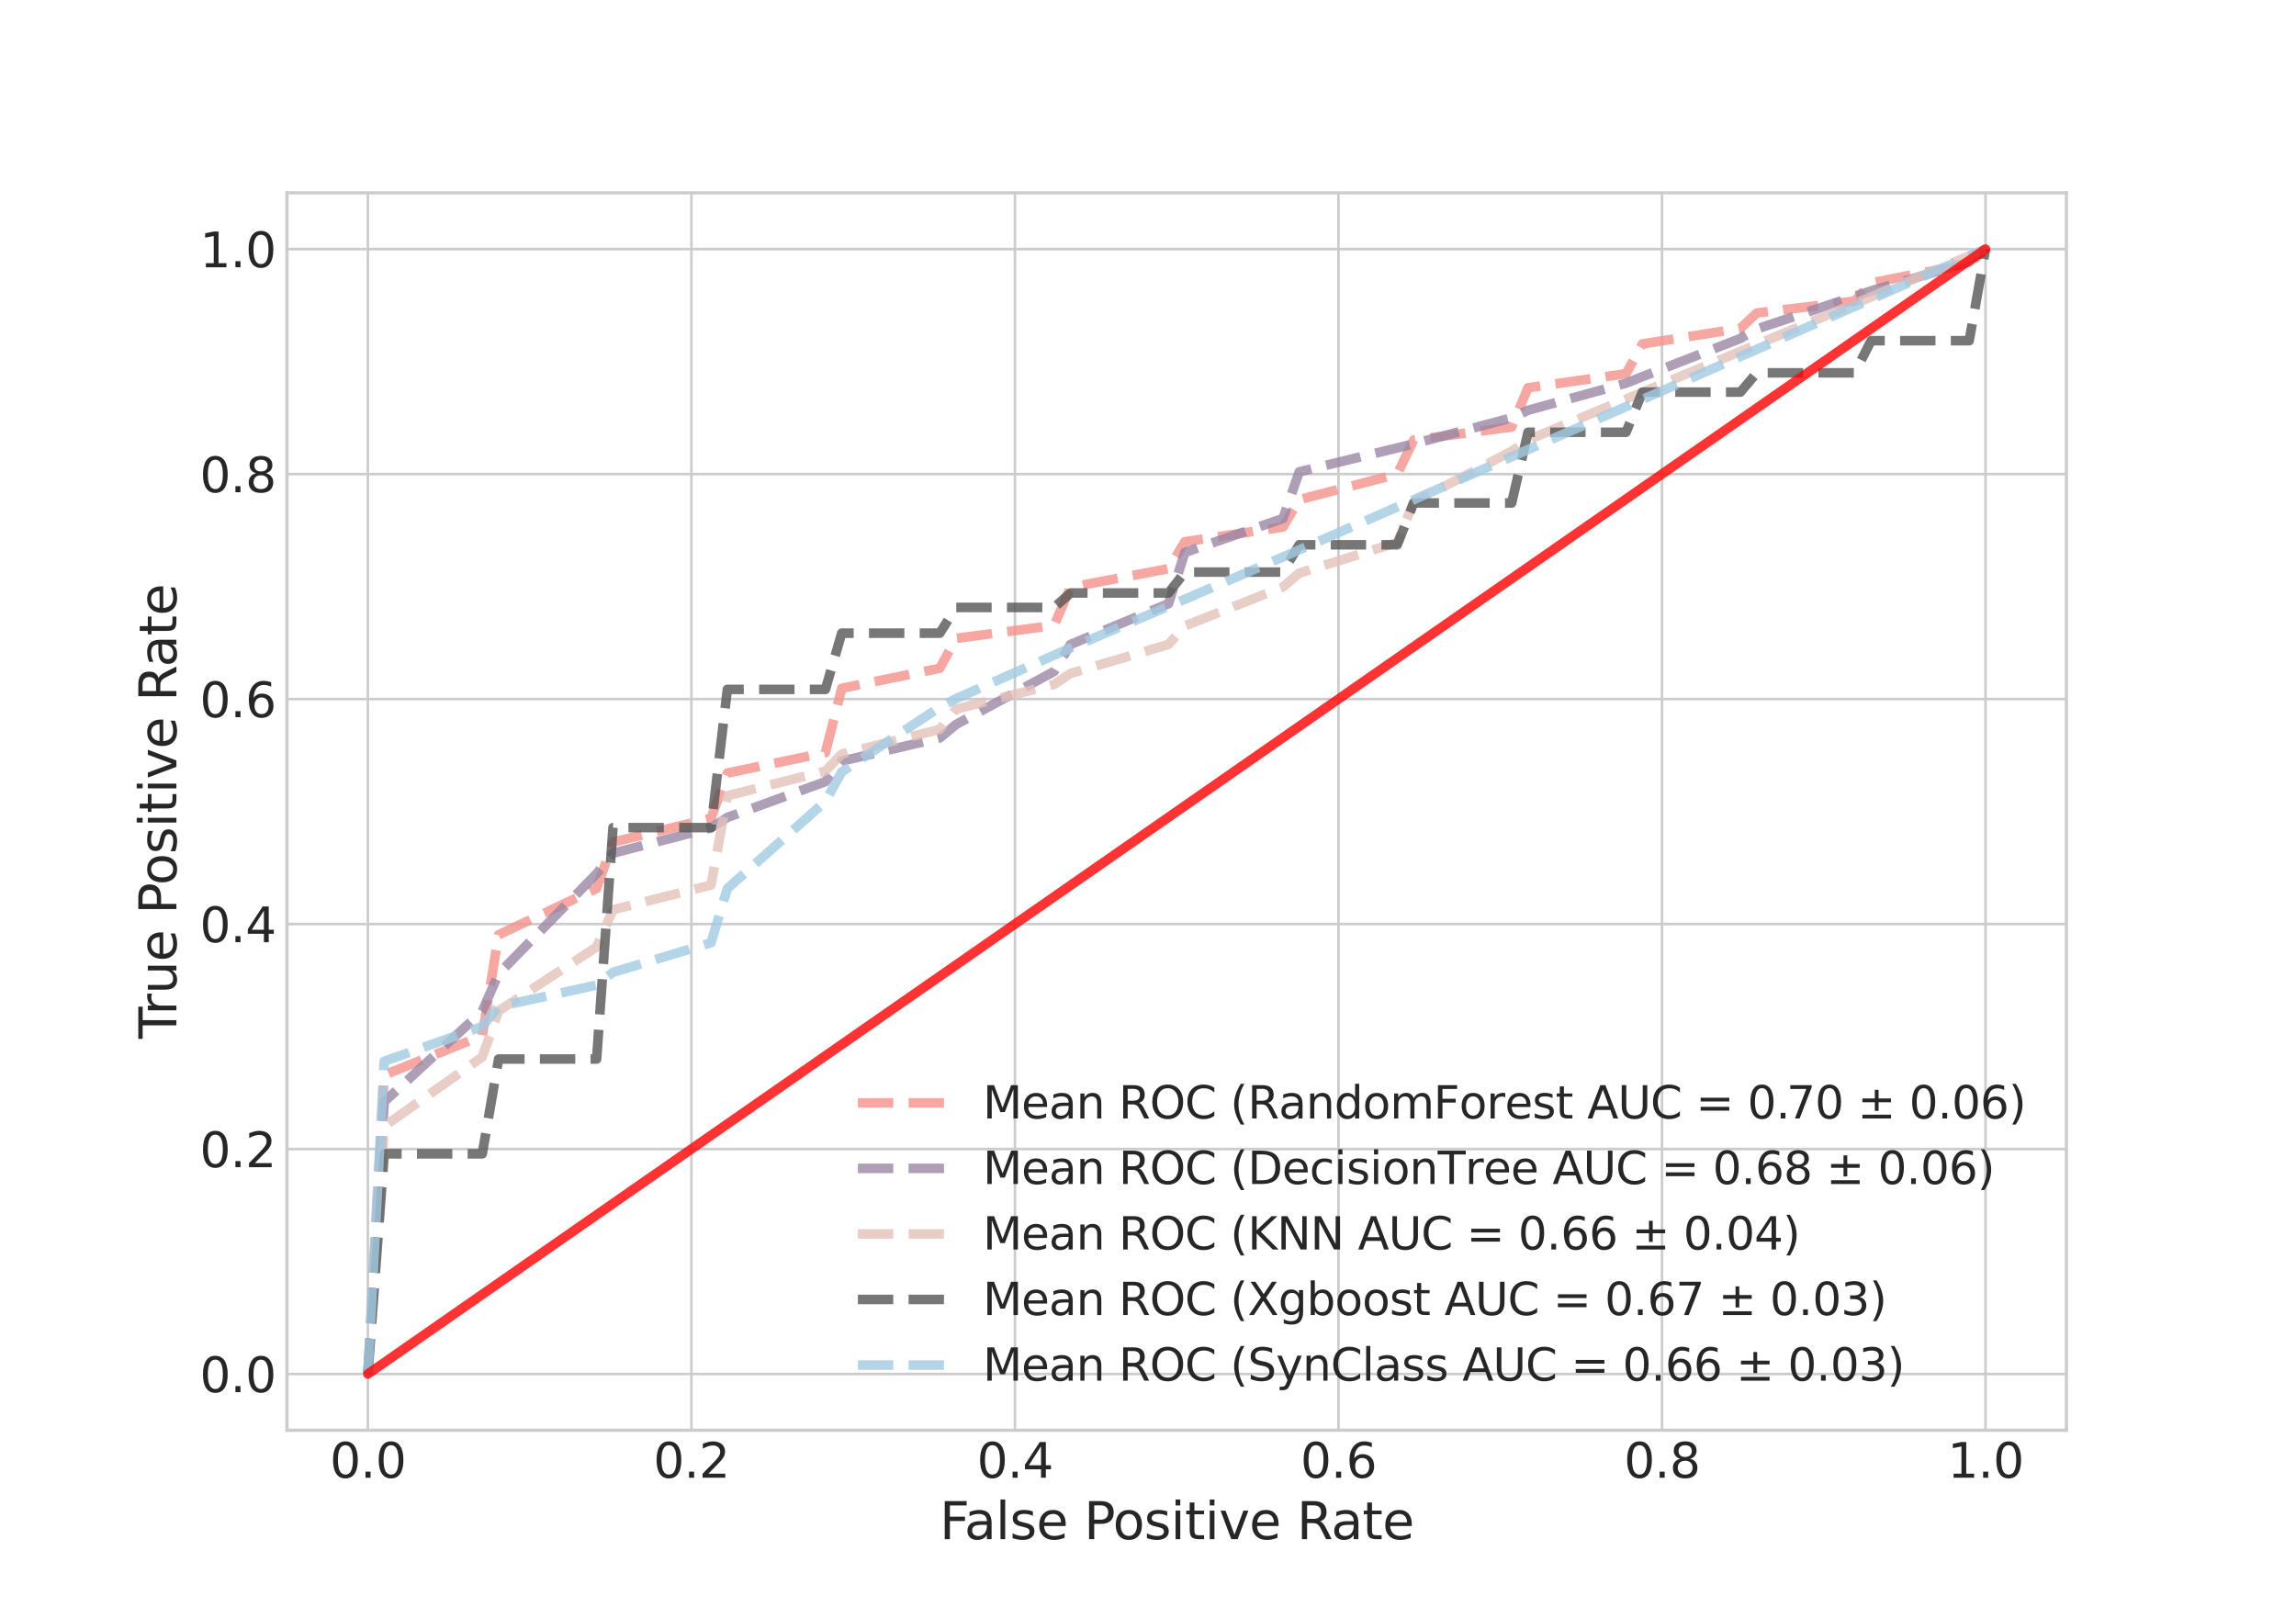 <?xml version="1.0" encoding="utf-8" standalone="no"?>
<!DOCTYPE svg PUBLIC "-//W3C//DTD SVG 1.1//EN"
  "http://www.w3.org/Graphics/SVG/1.1/DTD/svg11.dtd">
<svg height="504pt" version="1.1" viewBox="0 0 720 504" width="720pt" xmlns="http://www.w3.org/2000/svg" xmlns:xlink="http://www.w3.org/1999/xlink">
 <defs>
  <style type="text/css">*{stroke-linecap:butt;stroke-linejoin:round;}</style>
 </defs>
 <g id="figure_1">
  <g id="patch_1">
   <path d="M 0 504 
L 720 504 
L 720 0 
L 0 0 
z
" style="fill:#ffffff;"/>
  </g>
  <g id="axes_1">
   <g id="patch_2">
    <path d="M 90 448.56 
L 648 448.56 
L 648 60.48 
L 90 60.48 
z
" style="fill:#ffffff;"/>
   </g>
   <g id="matplotlib.axis_1">
    <g id="xtick_1">
     <g id="line2d_1">
      <path clip-path="url(#p6198496242)" d="M 115.364 448.56 
L 115.364 60.48 
" style="fill:none;stroke:#cccccc;stroke-linecap:round;stroke-width:0.8;"/>
     </g>
     <g id="line2d_2"/>
     <g id="text_1">
      <!-- 0.0 -->
      <g style="fill:#262626;" transform="translate(103.436 463.458)scale(0.15 -0.15)">
       <defs>
        <path d="M 2034 4250 
Q 1547 4250 1301 3770 
Q 1056 3291 1056 2328 
Q 1056 1369 1301 889 
Q 1547 409 2034 409 
Q 2525 409 2770 889 
Q 3016 1369 3016 2328 
Q 3016 3291 2770 3770 
Q 2525 4250 2034 4250 
z
M 2034 4750 
Q 2819 4750 3233 4129 
Q 3647 3509 3647 2328 
Q 3647 1150 3233 529 
Q 2819 -91 2034 -91 
Q 1250 -91 836 529 
Q 422 1150 422 2328 
Q 422 3509 836 4129 
Q 1250 4750 2034 4750 
z
" id="DejaVuSans-30" transform="scale(0.016)"/>
        <path d="M 684 794 
L 1344 794 
L 1344 0 
L 684 0 
L 684 794 
z
" id="DejaVuSans-2e" transform="scale(0.016)"/>
       </defs>
       <use xlink:href="#DejaVuSans-30"/>
       <use x="63.623" xlink:href="#DejaVuSans-2e"/>
       <use x="95.41" xlink:href="#DejaVuSans-30"/>
      </g>
     </g>
    </g>
    <g id="xtick_2">
     <g id="line2d_3">
      <path clip-path="url(#p6198496242)" d="M 216.818 448.56 
L 216.818 60.48 
" style="fill:none;stroke:#cccccc;stroke-linecap:round;stroke-width:0.8;"/>
     </g>
     <g id="line2d_4"/>
     <g id="text_2">
      <!-- 0.2 -->
      <g style="fill:#262626;" transform="translate(204.891 463.458)scale(0.15 -0.15)">
       <defs>
        <path d="M 1228 531 
L 3431 531 
L 3431 0 
L 469 0 
L 469 531 
Q 828 903 1448 1529 
Q 2069 2156 2228 2338 
Q 2531 2678 2651 2914 
Q 2772 3150 2772 3378 
Q 2772 3750 2511 3984 
Q 2250 4219 1831 4219 
Q 1534 4219 1204 4116 
Q 875 4013 500 3803 
L 500 4441 
Q 881 4594 1212 4672 
Q 1544 4750 1819 4750 
Q 2544 4750 2975 4387 
Q 3406 4025 3406 3419 
Q 3406 3131 3298 2873 
Q 3191 2616 2906 2266 
Q 2828 2175 2409 1742 
Q 1991 1309 1228 531 
z
" id="DejaVuSans-32" transform="scale(0.016)"/>
       </defs>
       <use xlink:href="#DejaVuSans-30"/>
       <use x="63.623" xlink:href="#DejaVuSans-2e"/>
       <use x="95.41" xlink:href="#DejaVuSans-32"/>
      </g>
     </g>
    </g>
    <g id="xtick_3">
     <g id="line2d_5">
      <path clip-path="url(#p6198496242)" d="M 318.273 448.56 
L 318.273 60.48 
" style="fill:none;stroke:#cccccc;stroke-linecap:round;stroke-width:0.8;"/>
     </g>
     <g id="line2d_6"/>
     <g id="text_3">
      <!-- 0.4 -->
      <g style="fill:#262626;" transform="translate(306.345 463.458)scale(0.15 -0.15)">
       <defs>
        <path d="M 2419 4116 
L 825 1625 
L 2419 1625 
L 2419 4116 
z
M 2253 4666 
L 3047 4666 
L 3047 1625 
L 3713 1625 
L 3713 1100 
L 3047 1100 
L 3047 0 
L 2419 0 
L 2419 1100 
L 313 1100 
L 313 1709 
L 2253 4666 
z
" id="DejaVuSans-34" transform="scale(0.016)"/>
       </defs>
       <use xlink:href="#DejaVuSans-30"/>
       <use x="63.623" xlink:href="#DejaVuSans-2e"/>
       <use x="95.41" xlink:href="#DejaVuSans-34"/>
      </g>
     </g>
    </g>
    <g id="xtick_4">
     <g id="line2d_7">
      <path clip-path="url(#p6198496242)" d="M 419.727 448.56 
L 419.727 60.48 
" style="fill:none;stroke:#cccccc;stroke-linecap:round;stroke-width:0.8;"/>
     </g>
     <g id="line2d_8"/>
     <g id="text_4">
      <!-- 0.6 -->
      <g style="fill:#262626;" transform="translate(407.8 463.458)scale(0.15 -0.15)">
       <defs>
        <path d="M 2113 2584 
Q 1688 2584 1439 2293 
Q 1191 2003 1191 1497 
Q 1191 994 1439 701 
Q 1688 409 2113 409 
Q 2538 409 2786 701 
Q 3034 994 3034 1497 
Q 3034 2003 2786 2293 
Q 2538 2584 2113 2584 
z
M 3366 4563 
L 3366 3988 
Q 3128 4100 2886 4159 
Q 2644 4219 2406 4219 
Q 1781 4219 1451 3797 
Q 1122 3375 1075 2522 
Q 1259 2794 1537 2939 
Q 1816 3084 2150 3084 
Q 2853 3084 3261 2657 
Q 3669 2231 3669 1497 
Q 3669 778 3244 343 
Q 2819 -91 2113 -91 
Q 1303 -91 875 529 
Q 447 1150 447 2328 
Q 447 3434 972 4092 
Q 1497 4750 2381 4750 
Q 2619 4750 2861 4703 
Q 3103 4656 3366 4563 
z
" id="DejaVuSans-36" transform="scale(0.016)"/>
       </defs>
       <use xlink:href="#DejaVuSans-30"/>
       <use x="63.623" xlink:href="#DejaVuSans-2e"/>
       <use x="95.41" xlink:href="#DejaVuSans-36"/>
      </g>
     </g>
    </g>
    <g id="xtick_5">
     <g id="line2d_9">
      <path clip-path="url(#p6198496242)" d="M 521.182 448.56 
L 521.182 60.48 
" style="fill:none;stroke:#cccccc;stroke-linecap:round;stroke-width:0.8;"/>
     </g>
     <g id="line2d_10"/>
     <g id="text_5">
      <!-- 0.8 -->
      <g style="fill:#262626;" transform="translate(509.254 463.458)scale(0.15 -0.15)">
       <defs>
        <path d="M 2034 2216 
Q 1584 2216 1326 1975 
Q 1069 1734 1069 1313 
Q 1069 891 1326 650 
Q 1584 409 2034 409 
Q 2484 409 2743 651 
Q 3003 894 3003 1313 
Q 3003 1734 2745 1975 
Q 2488 2216 2034 2216 
z
M 1403 2484 
Q 997 2584 770 2862 
Q 544 3141 544 3541 
Q 544 4100 942 4425 
Q 1341 4750 2034 4750 
Q 2731 4750 3128 4425 
Q 3525 4100 3525 3541 
Q 3525 3141 3298 2862 
Q 3072 2584 2669 2484 
Q 3125 2378 3379 2068 
Q 3634 1759 3634 1313 
Q 3634 634 3220 271 
Q 2806 -91 2034 -91 
Q 1263 -91 848 271 
Q 434 634 434 1313 
Q 434 1759 690 2068 
Q 947 2378 1403 2484 
z
M 1172 3481 
Q 1172 3119 1398 2916 
Q 1625 2713 2034 2713 
Q 2441 2713 2670 2916 
Q 2900 3119 2900 3481 
Q 2900 3844 2670 4047 
Q 2441 4250 2034 4250 
Q 1625 4250 1398 4047 
Q 1172 3844 1172 3481 
z
" id="DejaVuSans-38" transform="scale(0.016)"/>
       </defs>
       <use xlink:href="#DejaVuSans-30"/>
       <use x="63.623" xlink:href="#DejaVuSans-2e"/>
       <use x="95.41" xlink:href="#DejaVuSans-38"/>
      </g>
     </g>
    </g>
    <g id="xtick_6">
     <g id="line2d_11">
      <path clip-path="url(#p6198496242)" d="M 622.636 448.56 
L 622.636 60.48 
" style="fill:none;stroke:#cccccc;stroke-linecap:round;stroke-width:0.8;"/>
     </g>
     <g id="line2d_12"/>
     <g id="text_6">
      <!-- 1.0 -->
      <g style="fill:#262626;" transform="translate(610.709 463.458)scale(0.15 -0.15)">
       <defs>
        <path d="M 794 531 
L 1825 531 
L 1825 4091 
L 703 3866 
L 703 4441 
L 1819 4666 
L 2450 4666 
L 2450 531 
L 3481 531 
L 3481 0 
L 794 0 
L 794 531 
z
" id="DejaVuSans-31" transform="scale(0.016)"/>
       </defs>
       <use xlink:href="#DejaVuSans-31"/>
       <use x="63.623" xlink:href="#DejaVuSans-2e"/>
       <use x="95.41" xlink:href="#DejaVuSans-30"/>
      </g>
     </g>
    </g>
    <g id="text_7">
     <!-- False Positive Rate -->
     <g style="fill:#262626;" transform="translate(294.654 482.735)scale(0.16 -0.16)">
      <defs>
       <path d="M 628 4666 
L 3309 4666 
L 3309 4134 
L 1259 4134 
L 1259 2759 
L 3109 2759 
L 3109 2228 
L 1259 2228 
L 1259 0 
L 628 0 
L 628 4666 
z
" id="DejaVuSans-46" transform="scale(0.016)"/>
       <path d="M 2194 1759 
Q 1497 1759 1228 1600 
Q 959 1441 959 1056 
Q 959 750 1161 570 
Q 1363 391 1709 391 
Q 2188 391 2477 730 
Q 2766 1069 2766 1631 
L 2766 1759 
L 2194 1759 
z
M 3341 1997 
L 3341 0 
L 2766 0 
L 2766 531 
Q 2569 213 2275 61 
Q 1981 -91 1556 -91 
Q 1019 -91 701 211 
Q 384 513 384 1019 
Q 384 1609 779 1909 
Q 1175 2209 1959 2209 
L 2766 2209 
L 2766 2266 
Q 2766 2663 2505 2880 
Q 2244 3097 1772 3097 
Q 1472 3097 1187 3025 
Q 903 2953 641 2809 
L 641 3341 
Q 956 3463 1253 3523 
Q 1550 3584 1831 3584 
Q 2591 3584 2966 3190 
Q 3341 2797 3341 1997 
z
" id="DejaVuSans-61" transform="scale(0.016)"/>
       <path d="M 603 4863 
L 1178 4863 
L 1178 0 
L 603 0 
L 603 4863 
z
" id="DejaVuSans-6c" transform="scale(0.016)"/>
       <path d="M 2834 3397 
L 2834 2853 
Q 2591 2978 2328 3040 
Q 2066 3103 1784 3103 
Q 1356 3103 1142 2972 
Q 928 2841 928 2578 
Q 928 2378 1081 2264 
Q 1234 2150 1697 2047 
L 1894 2003 
Q 2506 1872 2764 1633 
Q 3022 1394 3022 966 
Q 3022 478 2636 193 
Q 2250 -91 1575 -91 
Q 1294 -91 989 -36 
Q 684 19 347 128 
L 347 722 
Q 666 556 975 473 
Q 1284 391 1588 391 
Q 1994 391 2212 530 
Q 2431 669 2431 922 
Q 2431 1156 2273 1281 
Q 2116 1406 1581 1522 
L 1381 1569 
Q 847 1681 609 1914 
Q 372 2147 372 2553 
Q 372 3047 722 3315 
Q 1072 3584 1716 3584 
Q 2034 3584 2315 3537 
Q 2597 3491 2834 3397 
z
" id="DejaVuSans-73" transform="scale(0.016)"/>
       <path d="M 3597 1894 
L 3597 1613 
L 953 1613 
Q 991 1019 1311 708 
Q 1631 397 2203 397 
Q 2534 397 2845 478 
Q 3156 559 3463 722 
L 3463 178 
Q 3153 47 2828 -22 
Q 2503 -91 2169 -91 
Q 1331 -91 842 396 
Q 353 884 353 1716 
Q 353 2575 817 3079 
Q 1281 3584 2069 3584 
Q 2775 3584 3186 3129 
Q 3597 2675 3597 1894 
z
M 3022 2063 
Q 3016 2534 2758 2815 
Q 2500 3097 2075 3097 
Q 1594 3097 1305 2825 
Q 1016 2553 972 2059 
L 3022 2063 
z
" id="DejaVuSans-65" transform="scale(0.016)"/>
       <path id="DejaVuSans-20" transform="scale(0.016)"/>
       <path d="M 1259 4147 
L 1259 2394 
L 2053 2394 
Q 2494 2394 2734 2622 
Q 2975 2850 2975 3272 
Q 2975 3691 2734 3919 
Q 2494 4147 2053 4147 
L 1259 4147 
z
M 628 4666 
L 2053 4666 
Q 2838 4666 3239 4311 
Q 3641 3956 3641 3272 
Q 3641 2581 3239 2228 
Q 2838 1875 2053 1875 
L 1259 1875 
L 1259 0 
L 628 0 
L 628 4666 
z
" id="DejaVuSans-50" transform="scale(0.016)"/>
       <path d="M 1959 3097 
Q 1497 3097 1228 2736 
Q 959 2375 959 1747 
Q 959 1119 1226 758 
Q 1494 397 1959 397 
Q 2419 397 2687 759 
Q 2956 1122 2956 1747 
Q 2956 2369 2687 2733 
Q 2419 3097 1959 3097 
z
M 1959 3584 
Q 2709 3584 3137 3096 
Q 3566 2609 3566 1747 
Q 3566 888 3137 398 
Q 2709 -91 1959 -91 
Q 1206 -91 779 398 
Q 353 888 353 1747 
Q 353 2609 779 3096 
Q 1206 3584 1959 3584 
z
" id="DejaVuSans-6f" transform="scale(0.016)"/>
       <path d="M 603 3500 
L 1178 3500 
L 1178 0 
L 603 0 
L 603 3500 
z
M 603 4863 
L 1178 4863 
L 1178 4134 
L 603 4134 
L 603 4863 
z
" id="DejaVuSans-69" transform="scale(0.016)"/>
       <path d="M 1172 4494 
L 1172 3500 
L 2356 3500 
L 2356 3053 
L 1172 3053 
L 1172 1153 
Q 1172 725 1289 603 
Q 1406 481 1766 481 
L 2356 481 
L 2356 0 
L 1766 0 
Q 1100 0 847 248 
Q 594 497 594 1153 
L 594 3053 
L 172 3053 
L 172 3500 
L 594 3500 
L 594 4494 
L 1172 4494 
z
" id="DejaVuSans-74" transform="scale(0.016)"/>
       <path d="M 191 3500 
L 800 3500 
L 1894 563 
L 2988 3500 
L 3597 3500 
L 2284 0 
L 1503 0 
L 191 3500 
z
" id="DejaVuSans-76" transform="scale(0.016)"/>
       <path d="M 2841 2188 
Q 3044 2119 3236 1894 
Q 3428 1669 3622 1275 
L 4263 0 
L 3584 0 
L 2988 1197 
Q 2756 1666 2539 1819 
Q 2322 1972 1947 1972 
L 1259 1972 
L 1259 0 
L 628 0 
L 628 4666 
L 2053 4666 
Q 2853 4666 3247 4331 
Q 3641 3997 3641 3322 
Q 3641 2881 3436 2590 
Q 3231 2300 2841 2188 
z
M 1259 4147 
L 1259 2491 
L 2053 2491 
Q 2509 2491 2742 2702 
Q 2975 2913 2975 3322 
Q 2975 3731 2742 3939 
Q 2509 4147 2053 4147 
L 1259 4147 
z
" id="DejaVuSans-52" transform="scale(0.016)"/>
      </defs>
      <use xlink:href="#DejaVuSans-46"/>
      <use x="48.395" xlink:href="#DejaVuSans-61"/>
      <use x="109.674" xlink:href="#DejaVuSans-6c"/>
      <use x="137.457" xlink:href="#DejaVuSans-73"/>
      <use x="189.557" xlink:href="#DejaVuSans-65"/>
      <use x="251.08" xlink:href="#DejaVuSans-20"/>
      <use x="282.867" xlink:href="#DejaVuSans-50"/>
      <use x="339.545" xlink:href="#DejaVuSans-6f"/>
      <use x="400.727" xlink:href="#DejaVuSans-73"/>
      <use x="452.826" xlink:href="#DejaVuSans-69"/>
      <use x="480.609" xlink:href="#DejaVuSans-74"/>
      <use x="519.818" xlink:href="#DejaVuSans-69"/>
      <use x="547.602" xlink:href="#DejaVuSans-76"/>
      <use x="606.781" xlink:href="#DejaVuSans-65"/>
      <use x="668.305" xlink:href="#DejaVuSans-20"/>
      <use x="700.092" xlink:href="#DejaVuSans-52"/>
      <use x="767.324" xlink:href="#DejaVuSans-61"/>
      <use x="828.604" xlink:href="#DejaVuSans-74"/>
      <use x="867.812" xlink:href="#DejaVuSans-65"/>
     </g>
    </g>
   </g>
   <g id="matplotlib.axis_2">
    <g id="ytick_1">
     <g id="line2d_13">
      <path clip-path="url(#p6198496242)" d="M 90 430.92 
L 648 430.92 
" style="fill:none;stroke:#cccccc;stroke-linecap:round;stroke-width:0.8;"/>
     </g>
     <g id="line2d_14"/>
     <g id="text_8">
      <!-- 0.0 -->
      <g style="fill:#262626;" transform="translate(62.645 436.619)scale(0.15 -0.15)">
       <use xlink:href="#DejaVuSans-30"/>
       <use x="63.623" xlink:href="#DejaVuSans-2e"/>
       <use x="95.41" xlink:href="#DejaVuSans-30"/>
      </g>
     </g>
    </g>
    <g id="ytick_2">
     <g id="line2d_15">
      <path clip-path="url(#p6198496242)" d="M 90 360.36 
L 648 360.36 
" style="fill:none;stroke:#cccccc;stroke-linecap:round;stroke-width:0.8;"/>
     </g>
     <g id="line2d_16"/>
     <g id="text_9">
      <!-- 0.2 -->
      <g style="fill:#262626;" transform="translate(62.645 366.059)scale(0.15 -0.15)">
       <use xlink:href="#DejaVuSans-30"/>
       <use x="63.623" xlink:href="#DejaVuSans-2e"/>
       <use x="95.41" xlink:href="#DejaVuSans-32"/>
      </g>
     </g>
    </g>
    <g id="ytick_3">
     <g id="line2d_17">
      <path clip-path="url(#p6198496242)" d="M 90 289.8 
L 648 289.8 
" style="fill:none;stroke:#cccccc;stroke-linecap:round;stroke-width:0.8;"/>
     </g>
     <g id="line2d_18"/>
     <g id="text_10">
      <!-- 0.4 -->
      <g style="fill:#262626;" transform="translate(62.645 295.499)scale(0.15 -0.15)">
       <use xlink:href="#DejaVuSans-30"/>
       <use x="63.623" xlink:href="#DejaVuSans-2e"/>
       <use x="95.41" xlink:href="#DejaVuSans-34"/>
      </g>
     </g>
    </g>
    <g id="ytick_4">
     <g id="line2d_19">
      <path clip-path="url(#p6198496242)" d="M 90 219.24 
L 648 219.24 
" style="fill:none;stroke:#cccccc;stroke-linecap:round;stroke-width:0.8;"/>
     </g>
     <g id="line2d_20"/>
     <g id="text_11">
      <!-- 0.6 -->
      <g style="fill:#262626;" transform="translate(62.645 224.939)scale(0.15 -0.15)">
       <use xlink:href="#DejaVuSans-30"/>
       <use x="63.623" xlink:href="#DejaVuSans-2e"/>
       <use x="95.41" xlink:href="#DejaVuSans-36"/>
      </g>
     </g>
    </g>
    <g id="ytick_5">
     <g id="line2d_21">
      <path clip-path="url(#p6198496242)" d="M 90 148.68 
L 648 148.68 
" style="fill:none;stroke:#cccccc;stroke-linecap:round;stroke-width:0.8;"/>
     </g>
     <g id="line2d_22"/>
     <g id="text_12">
      <!-- 0.8 -->
      <g style="fill:#262626;" transform="translate(62.645 154.379)scale(0.15 -0.15)">
       <use xlink:href="#DejaVuSans-30"/>
       <use x="63.623" xlink:href="#DejaVuSans-2e"/>
       <use x="95.41" xlink:href="#DejaVuSans-38"/>
      </g>
     </g>
    </g>
    <g id="ytick_6">
     <g id="line2d_23">
      <path clip-path="url(#p6198496242)" d="M 90 78.12 
L 648 78.12 
" style="fill:none;stroke:#cccccc;stroke-linecap:round;stroke-width:0.8;"/>
     </g>
     <g id="line2d_24"/>
     <g id="text_13">
      <!-- 1.0 -->
      <g style="fill:#262626;" transform="translate(62.645 83.819)scale(0.15 -0.15)">
       <use xlink:href="#DejaVuSans-31"/>
       <use x="63.623" xlink:href="#DejaVuSans-2e"/>
       <use x="95.41" xlink:href="#DejaVuSans-30"/>
      </g>
     </g>
    </g>
    <g id="text_14">
     <!-- True Positive Rate -->
     <g style="fill:#262626;" transform="translate(55.318 325.767)rotate(-90)scale(0.16 -0.16)">
      <defs>
       <path d="M -19 4666 
L 3928 4666 
L 3928 4134 
L 2272 4134 
L 2272 0 
L 1638 0 
L 1638 4134 
L -19 4134 
L -19 4666 
z
" id="DejaVuSans-54" transform="scale(0.016)"/>
       <path d="M 2631 2963 
Q 2534 3019 2420 3045 
Q 2306 3072 2169 3072 
Q 1681 3072 1420 2755 
Q 1159 2438 1159 1844 
L 1159 0 
L 581 0 
L 581 3500 
L 1159 3500 
L 1159 2956 
Q 1341 3275 1631 3429 
Q 1922 3584 2338 3584 
Q 2397 3584 2469 3576 
Q 2541 3569 2628 3553 
L 2631 2963 
z
" id="DejaVuSans-72" transform="scale(0.016)"/>
       <path d="M 544 1381 
L 544 3500 
L 1119 3500 
L 1119 1403 
Q 1119 906 1312 657 
Q 1506 409 1894 409 
Q 2359 409 2629 706 
Q 2900 1003 2900 1516 
L 2900 3500 
L 3475 3500 
L 3475 0 
L 2900 0 
L 2900 538 
Q 2691 219 2414 64 
Q 2138 -91 1772 -91 
Q 1169 -91 856 284 
Q 544 659 544 1381 
z
M 1991 3584 
L 1991 3584 
z
" id="DejaVuSans-75" transform="scale(0.016)"/>
      </defs>
      <use xlink:href="#DejaVuSans-54"/>
      <use x="46.334" xlink:href="#DejaVuSans-72"/>
      <use x="87.447" xlink:href="#DejaVuSans-75"/>
      <use x="150.826" xlink:href="#DejaVuSans-65"/>
      <use x="212.35" xlink:href="#DejaVuSans-20"/>
      <use x="244.137" xlink:href="#DejaVuSans-50"/>
      <use x="300.814" xlink:href="#DejaVuSans-6f"/>
      <use x="361.996" xlink:href="#DejaVuSans-73"/>
      <use x="414.096" xlink:href="#DejaVuSans-69"/>
      <use x="441.879" xlink:href="#DejaVuSans-74"/>
      <use x="481.088" xlink:href="#DejaVuSans-69"/>
      <use x="508.871" xlink:href="#DejaVuSans-76"/>
      <use x="568.051" xlink:href="#DejaVuSans-65"/>
      <use x="629.574" xlink:href="#DejaVuSans-20"/>
      <use x="661.361" xlink:href="#DejaVuSans-52"/>
      <use x="728.594" xlink:href="#DejaVuSans-61"/>
      <use x="789.873" xlink:href="#DejaVuSans-74"/>
      <use x="829.082" xlink:href="#DejaVuSans-65"/>
     </g>
    </g>
   </g>
   <g id="line2d_25">
    <path clip-path="url(#p6198496242)" d="M 115.364 430.92 
L 120.488 337.137 
L 125.612 335.082 
L 130.736 333.027 
L 135.86 330.972 
L 140.983 328.917 
L 146.107 326.862 
L 151.231 324.807 
L 156.355 293.178 
L 161.479 290.755 
L 166.603 288.331 
L 171.727 285.908 
L 176.851 283.485 
L 181.975 281.061 
L 187.099 278.638 
L 192.223 264.12 
L 197.347 262.874 
L 202.471 261.628 
L 207.595 260.382 
L 212.719 259.136 
L 217.843 257.89 
L 222.967 256.643 
L 228.091 242.438 
L 233.215 241.376 
L 238.339 240.314 
L 243.463 239.252 
L 248.587 238.19 
L 253.711 237.128 
L 258.835 236.066 
L 263.959 215.863 
L 269.083 214.817 
L 274.207 213.77 
L 279.331 212.724 
L 284.455 211.677 
L 289.579 210.631 
L 294.702 209.584 
L 299.826 200.206 
L 304.95 199.528 
L 310.074 198.85 
L 315.198 198.172 
L 320.322 197.493 
L 325.446 196.815 
L 330.57 196.137 
L 335.694 184.2 
L 340.818 183.222 
L 345.942 182.245 
L 351.066 181.267 
L 356.19 180.29 
L 361.314 179.313 
L 366.438 178.335 
L 371.562 169.901 
L 376.686 169.131 
L 381.81 168.36 
L 386.934 167.589 
L 392.058 166.819 
L 397.182 166.048 
L 402.306 165.277 
L 407.43 156.705 
L 412.554 155.37 
L 417.678 154.035 
L 422.802 152.7 
L 427.926 151.365 
L 433.05 150.03 
L 438.174 148.695 
L 443.298 138.017 
L 448.421 137.333 
L 453.545 136.649 
L 458.669 135.965 
L 463.793 135.281 
L 468.917 134.597 
L 474.041 133.913 
L 479.165 121.622 
L 484.289 120.884 
L 489.413 120.147 
L 494.537 119.409 
L 499.661 118.672 
L 504.785 117.935 
L 509.909 117.197 
L 515.033 107.875 
L 520.157 107.061 
L 525.281 106.246 
L 530.405 105.431 
L 535.529 104.617 
L 540.653 103.802 
L 545.777 102.987 
L 550.901 98.168 
L 556.025 97.543 
L 561.149 96.919 
L 566.273 96.294 
L 571.397 95.67 
L 576.521 95.045 
L 581.645 94.421 
L 586.769 88.728 
L 591.893 87.717 
L 597.017 86.705 
L 602.14 85.694 
L 607.264 84.682 
L 612.388 83.671 
L 617.512 82.659 
L 622.636 78.12 
" style="fill:none;stroke:#f39189;stroke-dasharray:11.1,4.8;stroke-dashoffset:0;stroke-opacity:0.8;stroke-width:3;"/>
   </g>
   <g id="line2d_26">
    <path clip-path="url(#p6198496242)" d="M 115.364 430.92 
L 120.488 345.546 
L 125.612 340.813 
L 130.736 336.079 
L 135.86 331.345 
L 140.983 326.612 
L 146.107 321.878 
L 151.231 317.144 
L 156.355 305.395 
L 161.479 300.163 
L 166.603 294.93 
L 171.727 289.697 
L 176.851 284.465 
L 181.975 279.232 
L 187.099 274 
L 192.223 267.581 
L 197.347 266.256 
L 202.471 264.932 
L 207.595 263.607 
L 212.719 262.283 
L 217.843 260.958 
L 222.967 259.634 
L 228.091 256.368 
L 233.215 254.497 
L 238.339 252.626 
L 243.463 250.755 
L 248.587 248.884 
L 253.711 247.013 
L 258.835 245.143 
L 263.959 238.703 
L 269.083 237.491 
L 274.207 236.279 
L 279.331 235.068 
L 284.455 233.856 
L 289.579 232.644 
L 294.702 231.433 
L 299.826 227.202 
L 304.95 224.43 
L 310.074 221.659 
L 315.198 218.887 
L 320.322 216.115 
L 325.446 213.344 
L 330.57 210.572 
L 335.694 202.117 
L 340.818 199.984 
L 345.942 197.851 
L 351.066 195.717 
L 356.19 193.584 
L 361.314 191.451 
L 366.438 189.318 
L 371.562 173.253 
L 376.686 171.481 
L 381.81 169.71 
L 386.934 167.938 
L 392.058 166.166 
L 397.182 164.394 
L 402.306 162.622 
L 407.43 147.971 
L 412.554 146.722 
L 417.678 145.472 
L 422.802 144.223 
L 427.926 142.974 
L 433.05 141.725 
L 438.174 140.476 
L 443.298 139.189 
L 448.421 137.833 
L 453.545 136.477 
L 458.669 135.121 
L 463.793 133.765 
L 468.917 132.409 
L 474.041 131.053 
L 479.165 128.672 
L 484.289 127.256 
L 489.413 125.841 
L 494.537 124.425 
L 499.661 123.01 
L 504.785 121.595 
L 509.909 120.179 
L 515.033 118.135 
L 520.157 116.137 
L 525.281 114.14 
L 530.405 112.143 
L 535.529 110.145 
L 540.653 108.148 
L 545.777 106.15 
L 550.901 103.185 
L 556.025 101.473 
L 561.149 99.761 
L 566.273 98.048 
L 571.397 96.336 
L 576.521 94.623 
L 581.645 92.911 
L 586.769 91.213 
L 591.893 89.703 
L 597.017 88.192 
L 602.14 86.682 
L 607.264 85.171 
L 612.388 83.661 
L 617.512 82.15 
L 622.636 78.12 
" style="fill:none;stroke:#9a86a4;stroke-dasharray:11.1,4.8;stroke-dashoffset:0;stroke-opacity:0.8;stroke-width:3;"/>
   </g>
   <g id="line2d_27">
    <path clip-path="url(#p6198496242)" d="M 115.364 430.92 
L 120.488 353.212 
L 125.612 349.593 
L 130.736 345.973 
L 135.86 342.353 
L 140.983 338.734 
L 146.107 335.114 
L 151.231 331.495 
L 156.355 317.045 
L 161.479 313.703 
L 166.603 310.362 
L 171.727 307.02 
L 176.851 303.678 
L 181.975 300.337 
L 187.099 296.995 
L 192.223 285.33 
L 197.347 284.037 
L 202.471 282.745 
L 207.595 281.452 
L 212.719 280.159 
L 217.843 278.867 
L 222.967 277.574 
L 228.091 249.57 
L 233.215 248.277 
L 238.339 246.984 
L 243.463 245.692 
L 248.587 244.399 
L 253.711 243.107 
L 258.835 241.814 
L 263.959 236.49 
L 269.083 235.197 
L 274.207 233.904 
L 279.331 232.612 
L 284.455 231.319 
L 289.579 230.027 
L 294.702 228.734 
L 299.826 222.401 
L 304.95 221.109 
L 310.074 219.816 
L 315.198 218.524 
L 320.322 217.231 
L 325.446 215.939 
L 330.57 214.646 
L 335.694 211.209 
L 340.818 209.692 
L 345.942 208.175 
L 351.066 206.658 
L 356.19 205.141 
L 361.314 203.624 
L 366.438 202.107 
L 371.562 196.3 
L 376.686 194.269 
L 381.81 192.238 
L 386.934 190.207 
L 392.058 188.175 
L 397.182 186.144 
L 402.306 184.113 
L 407.43 179.745 
L 412.554 178.141 
L 417.678 176.537 
L 422.802 174.934 
L 427.926 173.33 
L 433.05 171.727 
L 438.174 170.123 
L 443.298 157.553 
L 448.421 154.881 
L 453.545 152.208 
L 458.669 149.535 
L 463.793 146.863 
L 468.917 144.19 
L 474.041 141.517 
L 479.165 137.989 
L 484.289 135.851 
L 489.413 133.713 
L 494.537 131.575 
L 499.661 129.436 
L 504.785 127.298 
L 509.909 125.16 
L 515.033 123.022 
L 520.157 120.884 
L 525.281 118.745 
L 530.405 116.607 
L 535.529 114.469 
L 540.653 112.331 
L 545.777 110.193 
L 550.901 108.055 
L 556.025 105.916 
L 561.149 103.778 
L 566.273 101.64 
L 571.397 99.502 
L 576.521 97.364 
L 581.645 95.225 
L 586.769 93.087 
L 591.893 90.949 
L 597.017 88.811 
L 602.14 86.673 
L 607.264 84.535 
L 612.388 82.396 
L 617.512 80.258 
L 622.636 78.12 
" style="fill:none;stroke:#e2c2b9;stroke-dasharray:11.1,4.8;stroke-dashoffset:0;stroke-opacity:0.8;stroke-width:3;"/>
   </g>
   <g id="line2d_28">
    <path clip-path="url(#p6198496242)" d="M 115.364 430.92 
L 120.488 361.872 
L 125.612 361.872 
L 130.736 361.872 
L 135.86 361.872 
L 140.983 361.872 
L 146.107 361.872 
L 151.231 361.872 
L 156.355 332.136 
L 161.479 332.136 
L 166.603 332.136 
L 171.727 332.136 
L 176.851 332.136 
L 181.975 332.136 
L 187.099 332.136 
L 192.223 259.56 
L 197.347 259.56 
L 202.471 259.56 
L 207.595 259.56 
L 212.719 259.56 
L 217.843 259.56 
L 222.967 259.56 
L 228.091 216.216 
L 233.215 216.216 
L 238.339 216.216 
L 243.463 216.216 
L 248.587 216.216 
L 253.711 216.216 
L 258.835 216.216 
L 263.959 198.576 
L 269.083 198.576 
L 274.207 198.576 
L 279.331 198.576 
L 284.455 198.576 
L 289.579 198.576 
L 294.702 198.576 
L 299.826 190.512 
L 304.95 190.512 
L 310.074 190.512 
L 315.198 190.512 
L 320.322 190.512 
L 325.446 190.512 
L 330.57 190.512 
L 335.694 185.976 
L 340.818 185.976 
L 345.942 185.976 
L 351.066 185.976 
L 356.19 185.976 
L 361.314 185.976 
L 366.438 185.976 
L 371.562 179.424 
L 376.686 179.424 
L 381.81 179.424 
L 386.934 179.424 
L 392.058 179.424 
L 397.182 179.424 
L 402.306 179.424 
L 407.43 170.856 
L 412.554 170.856 
L 417.678 170.856 
L 422.802 170.856 
L 427.926 170.856 
L 433.05 170.856 
L 438.174 170.856 
L 443.298 157.752 
L 448.421 157.752 
L 453.545 157.752 
L 458.669 157.752 
L 463.793 157.752 
L 468.917 157.752 
L 474.041 157.752 
L 479.165 135.576 
L 484.289 135.576 
L 489.413 135.576 
L 494.537 135.576 
L 499.661 135.576 
L 504.785 135.576 
L 509.909 135.576 
L 515.033 122.976 
L 520.157 122.976 
L 525.281 122.976 
L 530.405 122.976 
L 535.529 122.976 
L 540.653 122.976 
L 545.777 122.976 
L 550.901 116.928 
L 556.025 116.928 
L 561.149 116.928 
L 566.273 116.928 
L 571.397 116.928 
L 576.521 116.928 
L 581.645 116.928 
L 586.769 106.848 
L 591.893 106.848 
L 597.017 106.848 
L 602.14 106.848 
L 607.264 106.848 
L 612.388 106.848 
L 617.512 106.848 
L 622.636 78.12 
" style="fill:none;stroke:#555555;stroke-dasharray:11.1,4.8;stroke-dashoffset:0;stroke-opacity:0.8;stroke-width:3;"/>
   </g>
   <g id="line2d_29">
    <path clip-path="url(#p6198496242)" d="M 115.364 430.92 
L 120.488 332.839 
L 125.612 331.021 
L 130.736 329.204 
L 135.86 327.386 
L 140.983 325.569 
L 146.107 323.751 
L 151.231 321.934 
L 156.355 315.716 
L 161.479 314.588 
L 166.603 313.459 
L 171.727 312.331 
L 176.851 311.202 
L 181.975 310.074 
L 187.099 308.945 
L 192.223 304.94 
L 197.347 303.396 
L 202.471 301.852 
L 207.595 300.308 
L 212.719 298.763 
L 217.843 297.219 
L 222.967 295.675 
L 228.091 278.662 
L 233.215 274.108 
L 238.339 269.554 
L 243.463 265 
L 248.587 260.446 
L 253.711 255.892 
L 258.835 251.339 
L 263.959 242.077 
L 269.083 238.695 
L 274.207 235.312 
L 279.331 231.929 
L 284.455 228.547 
L 289.579 225.164 
L 294.702 221.781 
L 299.826 219.111 
L 304.95 216.838 
L 310.074 214.564 
L 315.198 212.29 
L 320.322 210.016 
L 325.446 207.742 
L 330.57 205.468 
L 335.694 203.245 
L 340.818 201.06 
L 345.942 198.875 
L 351.066 196.69 
L 356.19 194.505 
L 361.314 192.32 
L 366.438 190.135 
L 371.562 187.938 
L 376.686 185.728 
L 381.81 183.517 
L 386.934 181.307 
L 392.058 179.097 
L 397.182 176.886 
L 402.306 174.676 
L 407.43 172.45 
L 412.554 170.204 
L 417.678 167.958 
L 422.802 165.712 
L 427.926 163.466 
L 433.05 161.221 
L 438.174 158.975 
L 443.298 156.729 
L 448.421 154.483 
L 453.545 152.237 
L 458.669 149.991 
L 463.793 147.745 
L 468.917 145.499 
L 474.041 143.253 
L 479.165 141.007 
L 484.289 138.761 
L 489.413 136.515 
L 494.537 134.269 
L 499.661 132.023 
L 504.785 129.777 
L 509.909 127.531 
L 515.033 125.285 
L 520.157 123.039 
L 525.281 120.793 
L 530.405 118.547 
L 535.529 116.301 
L 540.653 114.055 
L 545.777 111.809 
L 550.901 109.563 
L 556.025 107.317 
L 561.149 105.072 
L 566.273 102.826 
L 571.397 100.58 
L 576.521 98.334 
L 581.645 96.088 
L 586.769 93.842 
L 591.893 91.596 
L 597.017 89.35 
L 602.14 87.104 
L 607.264 84.858 
L 612.388 82.612 
L 617.512 80.366 
L 622.636 78.12 
" style="fill:none;stroke:#a1cae2;stroke-dasharray:11.1,4.8;stroke-dashoffset:0;stroke-opacity:0.8;stroke-width:3;"/>
   </g>
   <g id="line2d_30">
    <path clip-path="url(#p6198496242)" d="M 115.364 430.92 
L 622.636 78.12 
" style="fill:none;stroke:#ff0000;stroke-linecap:round;stroke-opacity:0.8;stroke-width:3;"/>
   </g>
   <g id="patch_3">
    <path d="M 90 448.56 
L 90 60.48 
" style="fill:none;stroke:#cccccc;stroke-linecap:square;stroke-linejoin:miter;"/>
   </g>
   <g id="patch_4">
    <path d="M 648 448.56 
L 648 60.48 
" style="fill:none;stroke:#cccccc;stroke-linecap:square;stroke-linejoin:miter;"/>
   </g>
   <g id="patch_5">
    <path d="M 90 448.56 
L 648 448.56 
" style="fill:none;stroke:#cccccc;stroke-linecap:square;stroke-linejoin:miter;"/>
   </g>
   <g id="patch_6">
    <path d="M 90 60.48 
L 648 60.48 
" style="fill:none;stroke:#cccccc;stroke-linecap:square;stroke-linejoin:miter;"/>
   </g>
   <g id="legend_1">
    <g id="line2d_31">
     <path d="M 269.02 345.89 
L 297.02 345.89 
" style="fill:none;stroke:#f39189;stroke-dasharray:11.1,4.8;stroke-dashoffset:0;stroke-opacity:0.8;stroke-width:3;"/>
    </g>
    <g id="line2d_32"/>
    <g id="text_15">
     <!-- Mean ROC (RandomForest AUC = 0.70 $\pm$ 0.06) -->
     <g style="fill:#262626;" transform="translate(308.22 350.79)scale(0.14 -0.14)">
      <defs>
       <path d="M 628 4666 
L 1569 4666 
L 2759 1491 
L 3956 4666 
L 4897 4666 
L 4897 0 
L 4281 0 
L 4281 4097 
L 3078 897 
L 2444 897 
L 1241 4097 
L 1241 0 
L 628 0 
L 628 4666 
z
" id="DejaVuSans-4d" transform="scale(0.016)"/>
       <path d="M 3513 2113 
L 3513 0 
L 2938 0 
L 2938 2094 
Q 2938 2591 2744 2837 
Q 2550 3084 2163 3084 
Q 1697 3084 1428 2787 
Q 1159 2491 1159 1978 
L 1159 0 
L 581 0 
L 581 3500 
L 1159 3500 
L 1159 2956 
Q 1366 3272 1645 3428 
Q 1925 3584 2291 3584 
Q 2894 3584 3203 3211 
Q 3513 2838 3513 2113 
z
" id="DejaVuSans-6e" transform="scale(0.016)"/>
       <path d="M 2522 4238 
Q 1834 4238 1429 3725 
Q 1025 3213 1025 2328 
Q 1025 1447 1429 934 
Q 1834 422 2522 422 
Q 3209 422 3611 934 
Q 4013 1447 4013 2328 
Q 4013 3213 3611 3725 
Q 3209 4238 2522 4238 
z
M 2522 4750 
Q 3503 4750 4090 4092 
Q 4678 3434 4678 2328 
Q 4678 1225 4090 567 
Q 3503 -91 2522 -91 
Q 1538 -91 948 565 
Q 359 1222 359 2328 
Q 359 3434 948 4092 
Q 1538 4750 2522 4750 
z
" id="DejaVuSans-4f" transform="scale(0.016)"/>
       <path d="M 4122 4306 
L 4122 3641 
Q 3803 3938 3442 4084 
Q 3081 4231 2675 4231 
Q 1875 4231 1450 3742 
Q 1025 3253 1025 2328 
Q 1025 1406 1450 917 
Q 1875 428 2675 428 
Q 3081 428 3442 575 
Q 3803 722 4122 1019 
L 4122 359 
Q 3791 134 3420 21 
Q 3050 -91 2638 -91 
Q 1578 -91 968 557 
Q 359 1206 359 2328 
Q 359 3453 968 4101 
Q 1578 4750 2638 4750 
Q 3056 4750 3426 4639 
Q 3797 4528 4122 4306 
z
" id="DejaVuSans-43" transform="scale(0.016)"/>
       <path d="M 1984 4856 
Q 1566 4138 1362 3434 
Q 1159 2731 1159 2009 
Q 1159 1288 1364 580 
Q 1569 -128 1984 -844 
L 1484 -844 
Q 1016 -109 783 600 
Q 550 1309 550 2009 
Q 550 2706 781 3412 
Q 1013 4119 1484 4856 
L 1984 4856 
z
" id="DejaVuSans-28" transform="scale(0.016)"/>
       <path d="M 2906 2969 
L 2906 4863 
L 3481 4863 
L 3481 0 
L 2906 0 
L 2906 525 
Q 2725 213 2448 61 
Q 2172 -91 1784 -91 
Q 1150 -91 751 415 
Q 353 922 353 1747 
Q 353 2572 751 3078 
Q 1150 3584 1784 3584 
Q 2172 3584 2448 3432 
Q 2725 3281 2906 2969 
z
M 947 1747 
Q 947 1113 1208 752 
Q 1469 391 1925 391 
Q 2381 391 2643 752 
Q 2906 1113 2906 1747 
Q 2906 2381 2643 2742 
Q 2381 3103 1925 3103 
Q 1469 3103 1208 2742 
Q 947 2381 947 1747 
z
" id="DejaVuSans-64" transform="scale(0.016)"/>
       <path d="M 3328 2828 
Q 3544 3216 3844 3400 
Q 4144 3584 4550 3584 
Q 5097 3584 5394 3201 
Q 5691 2819 5691 2113 
L 5691 0 
L 5113 0 
L 5113 2094 
Q 5113 2597 4934 2840 
Q 4756 3084 4391 3084 
Q 3944 3084 3684 2787 
Q 3425 2491 3425 1978 
L 3425 0 
L 2847 0 
L 2847 2094 
Q 2847 2600 2669 2842 
Q 2491 3084 2119 3084 
Q 1678 3084 1418 2786 
Q 1159 2488 1159 1978 
L 1159 0 
L 581 0 
L 581 3500 
L 1159 3500 
L 1159 2956 
Q 1356 3278 1631 3431 
Q 1906 3584 2284 3584 
Q 2666 3584 2933 3390 
Q 3200 3197 3328 2828 
z
" id="DejaVuSans-6d" transform="scale(0.016)"/>
       <path d="M 2188 4044 
L 1331 1722 
L 3047 1722 
L 2188 4044 
z
M 1831 4666 
L 2547 4666 
L 4325 0 
L 3669 0 
L 3244 1197 
L 1141 1197 
L 716 0 
L 50 0 
L 1831 4666 
z
" id="DejaVuSans-41" transform="scale(0.016)"/>
       <path d="M 556 4666 
L 1191 4666 
L 1191 1831 
Q 1191 1081 1462 751 
Q 1734 422 2344 422 
Q 2950 422 3222 751 
Q 3494 1081 3494 1831 
L 3494 4666 
L 4128 4666 
L 4128 1753 
Q 4128 841 3676 375 
Q 3225 -91 2344 -91 
Q 1459 -91 1007 375 
Q 556 841 556 1753 
L 556 4666 
z
" id="DejaVuSans-55" transform="scale(0.016)"/>
       <path d="M 678 2906 
L 4684 2906 
L 4684 2381 
L 678 2381 
L 678 2906 
z
M 678 1631 
L 4684 1631 
L 4684 1100 
L 678 1100 
L 678 1631 
z
" id="DejaVuSans-3d" transform="scale(0.016)"/>
       <path d="M 525 4666 
L 3525 4666 
L 3525 4397 
L 1831 0 
L 1172 0 
L 2766 4134 
L 525 4134 
L 525 4666 
z
" id="DejaVuSans-37" transform="scale(0.016)"/>
       <path d="M 2944 4013 
L 2944 2803 
L 4684 2803 
L 4684 2272 
L 2944 2272 
L 2944 1063 
L 2419 1063 
L 2419 2272 
L 678 2272 
L 678 2803 
L 2419 2803 
L 2419 4013 
L 2944 4013 
z
M 678 531 
L 4684 531 
L 4684 0 
L 678 0 
L 678 531 
z
" id="DejaVuSans-b1" transform="scale(0.016)"/>
       <path d="M 513 4856 
L 1013 4856 
Q 1481 4119 1714 3412 
Q 1947 2706 1947 2009 
Q 1947 1309 1714 600 
Q 1481 -109 1013 -844 
L 513 -844 
Q 928 -128 1133 580 
Q 1338 1288 1338 2009 
Q 1338 2731 1133 3434 
Q 928 4138 513 4856 
z
" id="DejaVuSans-29" transform="scale(0.016)"/>
      </defs>
      <use transform="translate(0 0.016)" xlink:href="#DejaVuSans-4d"/>
      <use transform="translate(86.279 0.016)" xlink:href="#DejaVuSans-65"/>
      <use transform="translate(147.803 0.016)" xlink:href="#DejaVuSans-61"/>
      <use transform="translate(209.082 0.016)" xlink:href="#DejaVuSans-6e"/>
      <use transform="translate(272.461 0.016)" xlink:href="#DejaVuSans-20"/>
      <use transform="translate(304.248 0.016)" xlink:href="#DejaVuSans-52"/>
      <use transform="translate(373.73 0.016)" xlink:href="#DejaVuSans-4f"/>
      <use transform="translate(452.441 0.016)" xlink:href="#DejaVuSans-43"/>
      <use transform="translate(522.266 0.016)" xlink:href="#DejaVuSans-20"/>
      <use transform="translate(554.053 0.016)" xlink:href="#DejaVuSans-28"/>
      <use transform="translate(593.066 0.016)" xlink:href="#DejaVuSans-52"/>
      <use transform="translate(662.549 0.016)" xlink:href="#DejaVuSans-61"/>
      <use transform="translate(723.828 0.016)" xlink:href="#DejaVuSans-6e"/>
      <use transform="translate(787.207 0.016)" xlink:href="#DejaVuSans-64"/>
      <use transform="translate(850.684 0.016)" xlink:href="#DejaVuSans-6f"/>
      <use transform="translate(911.865 0.016)" xlink:href="#DejaVuSans-6d"/>
      <use transform="translate(1009.277 0.016)" xlink:href="#DejaVuSans-46"/>
      <use transform="translate(1066.797 0.016)" xlink:href="#DejaVuSans-6f"/>
      <use transform="translate(1127.979 0.016)" xlink:href="#DejaVuSans-72"/>
      <use transform="translate(1169.092 0.016)" xlink:href="#DejaVuSans-65"/>
      <use transform="translate(1230.615 0.016)" xlink:href="#DejaVuSans-73"/>
      <use transform="translate(1282.715 0.016)" xlink:href="#DejaVuSans-74"/>
      <use transform="translate(1321.924 0.016)" xlink:href="#DejaVuSans-20"/>
      <use transform="translate(1353.711 0.016)" xlink:href="#DejaVuSans-41"/>
      <use transform="translate(1422.119 0.016)" xlink:href="#DejaVuSans-55"/>
      <use transform="translate(1495.312 0.016)" xlink:href="#DejaVuSans-43"/>
      <use transform="translate(1565.137 0.016)" xlink:href="#DejaVuSans-20"/>
      <use transform="translate(1596.924 0.016)" xlink:href="#DejaVuSans-3d"/>
      <use transform="translate(1680.713 0.016)" xlink:href="#DejaVuSans-20"/>
      <use transform="translate(1712.5 0.016)" xlink:href="#DejaVuSans-30"/>
      <use transform="translate(1776.123 0.016)" xlink:href="#DejaVuSans-2e"/>
      <use transform="translate(1800.16 0.016)" xlink:href="#DejaVuSans-37"/>
      <use transform="translate(1863.783 0.016)" xlink:href="#DejaVuSans-30"/>
      <use transform="translate(1927.406 0.016)" xlink:href="#DejaVuSans-20"/>
      <use transform="translate(1959.193 0.016)" xlink:href="#DejaVuSans-b1"/>
      <use transform="translate(2042.982 0.016)" xlink:href="#DejaVuSans-20"/>
      <use transform="translate(2074.77 0.016)" xlink:href="#DejaVuSans-30"/>
      <use transform="translate(2138.393 0.016)" xlink:href="#DejaVuSans-2e"/>
      <use transform="translate(2170.18 0.016)" xlink:href="#DejaVuSans-30"/>
      <use transform="translate(2233.803 0.016)" xlink:href="#DejaVuSans-36"/>
      <use transform="translate(2297.426 0.016)" xlink:href="#DejaVuSans-29"/>
     </g>
    </g>
    <g id="line2d_33">
     <path d="M 269.02 366.439 
L 297.02 366.439 
" style="fill:none;stroke:#9a86a4;stroke-dasharray:11.1,4.8;stroke-dashoffset:0;stroke-opacity:0.8;stroke-width:3;"/>
    </g>
    <g id="line2d_34"/>
    <g id="text_16">
     <!-- Mean ROC (DecisionTree AUC = 0.68 $\pm$ 0.06) -->
     <g style="fill:#262626;" transform="translate(308.22 371.339)scale(0.14 -0.14)">
      <defs>
       <path d="M 1259 4147 
L 1259 519 
L 2022 519 
Q 2988 519 3436 956 
Q 3884 1394 3884 2338 
Q 3884 3275 3436 3711 
Q 2988 4147 2022 4147 
L 1259 4147 
z
M 628 4666 
L 1925 4666 
Q 3281 4666 3915 4102 
Q 4550 3538 4550 2338 
Q 4550 1131 3912 565 
Q 3275 0 1925 0 
L 628 0 
L 628 4666 
z
" id="DejaVuSans-44" transform="scale(0.016)"/>
       <path d="M 3122 3366 
L 3122 2828 
Q 2878 2963 2633 3030 
Q 2388 3097 2138 3097 
Q 1578 3097 1268 2742 
Q 959 2388 959 1747 
Q 959 1106 1268 751 
Q 1578 397 2138 397 
Q 2388 397 2633 464 
Q 2878 531 3122 666 
L 3122 134 
Q 2881 22 2623 -34 
Q 2366 -91 2075 -91 
Q 1284 -91 818 406 
Q 353 903 353 1747 
Q 353 2603 823 3093 
Q 1294 3584 2113 3584 
Q 2378 3584 2631 3529 
Q 2884 3475 3122 3366 
z
" id="DejaVuSans-63" transform="scale(0.016)"/>
      </defs>
      <use transform="translate(0 0.016)" xlink:href="#DejaVuSans-4d"/>
      <use transform="translate(86.279 0.016)" xlink:href="#DejaVuSans-65"/>
      <use transform="translate(147.803 0.016)" xlink:href="#DejaVuSans-61"/>
      <use transform="translate(209.082 0.016)" xlink:href="#DejaVuSans-6e"/>
      <use transform="translate(272.461 0.016)" xlink:href="#DejaVuSans-20"/>
      <use transform="translate(304.248 0.016)" xlink:href="#DejaVuSans-52"/>
      <use transform="translate(373.73 0.016)" xlink:href="#DejaVuSans-4f"/>
      <use transform="translate(452.441 0.016)" xlink:href="#DejaVuSans-43"/>
      <use transform="translate(522.266 0.016)" xlink:href="#DejaVuSans-20"/>
      <use transform="translate(554.053 0.016)" xlink:href="#DejaVuSans-28"/>
      <use transform="translate(593.066 0.016)" xlink:href="#DejaVuSans-44"/>
      <use transform="translate(670.068 0.016)" xlink:href="#DejaVuSans-65"/>
      <use transform="translate(731.592 0.016)" xlink:href="#DejaVuSans-63"/>
      <use transform="translate(786.572 0.016)" xlink:href="#DejaVuSans-69"/>
      <use transform="translate(814.355 0.016)" xlink:href="#DejaVuSans-73"/>
      <use transform="translate(866.455 0.016)" xlink:href="#DejaVuSans-69"/>
      <use transform="translate(894.238 0.016)" xlink:href="#DejaVuSans-6f"/>
      <use transform="translate(955.42 0.016)" xlink:href="#DejaVuSans-6e"/>
      <use transform="translate(1018.799 0.016)" xlink:href="#DejaVuSans-54"/>
      <use transform="translate(1079.883 0.016)" xlink:href="#DejaVuSans-72"/>
      <use transform="translate(1120.996 0.016)" xlink:href="#DejaVuSans-65"/>
      <use transform="translate(1182.52 0.016)" xlink:href="#DejaVuSans-65"/>
      <use transform="translate(1244.043 0.016)" xlink:href="#DejaVuSans-20"/>
      <use transform="translate(1275.83 0.016)" xlink:href="#DejaVuSans-41"/>
      <use transform="translate(1344.238 0.016)" xlink:href="#DejaVuSans-55"/>
      <use transform="translate(1417.432 0.016)" xlink:href="#DejaVuSans-43"/>
      <use transform="translate(1487.256 0.016)" xlink:href="#DejaVuSans-20"/>
      <use transform="translate(1519.043 0.016)" xlink:href="#DejaVuSans-3d"/>
      <use transform="translate(1602.832 0.016)" xlink:href="#DejaVuSans-20"/>
      <use transform="translate(1634.619 0.016)" xlink:href="#DejaVuSans-30"/>
      <use transform="translate(1698.242 0.016)" xlink:href="#DejaVuSans-2e"/>
      <use transform="translate(1730.029 0.016)" xlink:href="#DejaVuSans-36"/>
      <use transform="translate(1793.652 0.016)" xlink:href="#DejaVuSans-38"/>
      <use transform="translate(1857.275 0.016)" xlink:href="#DejaVuSans-20"/>
      <use transform="translate(1889.062 0.016)" xlink:href="#DejaVuSans-b1"/>
      <use transform="translate(1972.852 0.016)" xlink:href="#DejaVuSans-20"/>
      <use transform="translate(2004.639 0.016)" xlink:href="#DejaVuSans-30"/>
      <use transform="translate(2068.262 0.016)" xlink:href="#DejaVuSans-2e"/>
      <use transform="translate(2100.049 0.016)" xlink:href="#DejaVuSans-30"/>
      <use transform="translate(2163.672 0.016)" xlink:href="#DejaVuSans-36"/>
      <use transform="translate(2227.295 0.016)" xlink:href="#DejaVuSans-29"/>
     </g>
    </g>
    <g id="line2d_35">
     <path d="M 269.02 386.988 
L 297.02 386.988 
" style="fill:none;stroke:#e2c2b9;stroke-dasharray:11.1,4.8;stroke-dashoffset:0;stroke-opacity:0.8;stroke-width:3;"/>
    </g>
    <g id="line2d_36"/>
    <g id="text_17">
     <!-- Mean ROC (KNN AUC = 0.66 $\pm$ 0.04) -->
     <g style="fill:#262626;" transform="translate(308.22 391.888)scale(0.14 -0.14)">
      <defs>
       <path d="M 628 4666 
L 1259 4666 
L 1259 2694 
L 3353 4666 
L 4166 4666 
L 1850 2491 
L 4331 0 
L 3500 0 
L 1259 2247 
L 1259 0 
L 628 0 
L 628 4666 
z
" id="DejaVuSans-4b" transform="scale(0.016)"/>
       <path d="M 628 4666 
L 1478 4666 
L 3547 763 
L 3547 4666 
L 4159 4666 
L 4159 0 
L 3309 0 
L 1241 3903 
L 1241 0 
L 628 0 
L 628 4666 
z
" id="DejaVuSans-4e" transform="scale(0.016)"/>
      </defs>
      <use transform="translate(0 0.125)" xlink:href="#DejaVuSans-4d"/>
      <use transform="translate(86.279 0.125)" xlink:href="#DejaVuSans-65"/>
      <use transform="translate(147.803 0.125)" xlink:href="#DejaVuSans-61"/>
      <use transform="translate(209.082 0.125)" xlink:href="#DejaVuSans-6e"/>
      <use transform="translate(272.461 0.125)" xlink:href="#DejaVuSans-20"/>
      <use transform="translate(304.248 0.125)" xlink:href="#DejaVuSans-52"/>
      <use transform="translate(373.73 0.125)" xlink:href="#DejaVuSans-4f"/>
      <use transform="translate(452.441 0.125)" xlink:href="#DejaVuSans-43"/>
      <use transform="translate(522.266 0.125)" xlink:href="#DejaVuSans-20"/>
      <use transform="translate(554.053 0.125)" xlink:href="#DejaVuSans-28"/>
      <use transform="translate(593.066 0.125)" xlink:href="#DejaVuSans-4b"/>
      <use transform="translate(658.643 0.125)" xlink:href="#DejaVuSans-4e"/>
      <use transform="translate(733.447 0.125)" xlink:href="#DejaVuSans-4e"/>
      <use transform="translate(808.252 0.125)" xlink:href="#DejaVuSans-20"/>
      <use transform="translate(840.039 0.125)" xlink:href="#DejaVuSans-41"/>
      <use transform="translate(908.447 0.125)" xlink:href="#DejaVuSans-55"/>
      <use transform="translate(981.641 0.125)" xlink:href="#DejaVuSans-43"/>
      <use transform="translate(1051.465 0.125)" xlink:href="#DejaVuSans-20"/>
      <use transform="translate(1083.252 0.125)" xlink:href="#DejaVuSans-3d"/>
      <use transform="translate(1167.041 0.125)" xlink:href="#DejaVuSans-20"/>
      <use transform="translate(1198.828 0.125)" xlink:href="#DejaVuSans-30"/>
      <use transform="translate(1262.451 0.125)" xlink:href="#DejaVuSans-2e"/>
      <use transform="translate(1294.238 0.125)" xlink:href="#DejaVuSans-36"/>
      <use transform="translate(1357.861 0.125)" xlink:href="#DejaVuSans-36"/>
      <use transform="translate(1421.484 0.125)" xlink:href="#DejaVuSans-20"/>
      <use transform="translate(1453.271 0.125)" xlink:href="#DejaVuSans-b1"/>
      <use transform="translate(1537.061 0.125)" xlink:href="#DejaVuSans-20"/>
      <use transform="translate(1568.848 0.125)" xlink:href="#DejaVuSans-30"/>
      <use transform="translate(1632.471 0.125)" xlink:href="#DejaVuSans-2e"/>
      <use transform="translate(1664.258 0.125)" xlink:href="#DejaVuSans-30"/>
      <use transform="translate(1727.881 0.125)" xlink:href="#DejaVuSans-34"/>
      <use transform="translate(1791.504 0.125)" xlink:href="#DejaVuSans-29"/>
     </g>
    </g>
    <g id="line2d_37">
     <path d="M 269.02 407.54 
L 297.02 407.54 
" style="fill:none;stroke:#555555;stroke-dasharray:11.1,4.8;stroke-dashoffset:0;stroke-opacity:0.8;stroke-width:3;"/>
    </g>
    <g id="line2d_38"/>
    <g id="text_18">
     <!-- Mean ROC (Xgboost AUC = 0.67 $\pm$ 0.03) -->
     <g style="fill:#262626;" transform="translate(308.22 412.44)scale(0.14 -0.14)">
      <defs>
       <path d="M 403 4666 
L 1081 4666 
L 2241 2931 
L 3406 4666 
L 4084 4666 
L 2584 2425 
L 4184 0 
L 3506 0 
L 2194 1984 
L 872 0 
L 191 0 
L 1856 2491 
L 403 4666 
z
" id="DejaVuSans-58" transform="scale(0.016)"/>
       <path d="M 2906 1791 
Q 2906 2416 2648 2759 
Q 2391 3103 1925 3103 
Q 1463 3103 1205 2759 
Q 947 2416 947 1791 
Q 947 1169 1205 825 
Q 1463 481 1925 481 
Q 2391 481 2648 825 
Q 2906 1169 2906 1791 
z
M 3481 434 
Q 3481 -459 3084 -895 
Q 2688 -1331 1869 -1331 
Q 1566 -1331 1297 -1286 
Q 1028 -1241 775 -1147 
L 775 -588 
Q 1028 -725 1275 -790 
Q 1522 -856 1778 -856 
Q 2344 -856 2625 -561 
Q 2906 -266 2906 331 
L 2906 616 
Q 2728 306 2450 153 
Q 2172 0 1784 0 
Q 1141 0 747 490 
Q 353 981 353 1791 
Q 353 2603 747 3093 
Q 1141 3584 1784 3584 
Q 2172 3584 2450 3431 
Q 2728 3278 2906 2969 
L 2906 3500 
L 3481 3500 
L 3481 434 
z
" id="DejaVuSans-67" transform="scale(0.016)"/>
       <path d="M 3116 1747 
Q 3116 2381 2855 2742 
Q 2594 3103 2138 3103 
Q 1681 3103 1420 2742 
Q 1159 2381 1159 1747 
Q 1159 1113 1420 752 
Q 1681 391 2138 391 
Q 2594 391 2855 752 
Q 3116 1113 3116 1747 
z
M 1159 2969 
Q 1341 3281 1617 3432 
Q 1894 3584 2278 3584 
Q 2916 3584 3314 3078 
Q 3713 2572 3713 1747 
Q 3713 922 3314 415 
Q 2916 -91 2278 -91 
Q 1894 -91 1617 61 
Q 1341 213 1159 525 
L 1159 0 
L 581 0 
L 581 4863 
L 1159 4863 
L 1159 2969 
z
" id="DejaVuSans-62" transform="scale(0.016)"/>
       <path d="M 2597 2516 
Q 3050 2419 3304 2112 
Q 3559 1806 3559 1356 
Q 3559 666 3084 287 
Q 2609 -91 1734 -91 
Q 1441 -91 1130 -33 
Q 819 25 488 141 
L 488 750 
Q 750 597 1062 519 
Q 1375 441 1716 441 
Q 2309 441 2620 675 
Q 2931 909 2931 1356 
Q 2931 1769 2642 2001 
Q 2353 2234 1838 2234 
L 1294 2234 
L 1294 2753 
L 1863 2753 
Q 2328 2753 2575 2939 
Q 2822 3125 2822 3475 
Q 2822 3834 2567 4026 
Q 2313 4219 1838 4219 
Q 1578 4219 1281 4162 
Q 984 4106 628 3988 
L 628 4550 
Q 988 4650 1302 4700 
Q 1616 4750 1894 4750 
Q 2613 4750 3031 4423 
Q 3450 4097 3450 3541 
Q 3450 3153 3228 2886 
Q 3006 2619 2597 2516 
z
" id="DejaVuSans-33" transform="scale(0.016)"/>
      </defs>
      <use transform="translate(0 0.016)" xlink:href="#DejaVuSans-4d"/>
      <use transform="translate(86.279 0.016)" xlink:href="#DejaVuSans-65"/>
      <use transform="translate(147.803 0.016)" xlink:href="#DejaVuSans-61"/>
      <use transform="translate(209.082 0.016)" xlink:href="#DejaVuSans-6e"/>
      <use transform="translate(272.461 0.016)" xlink:href="#DejaVuSans-20"/>
      <use transform="translate(304.248 0.016)" xlink:href="#DejaVuSans-52"/>
      <use transform="translate(373.73 0.016)" xlink:href="#DejaVuSans-4f"/>
      <use transform="translate(452.441 0.016)" xlink:href="#DejaVuSans-43"/>
      <use transform="translate(522.266 0.016)" xlink:href="#DejaVuSans-20"/>
      <use transform="translate(554.053 0.016)" xlink:href="#DejaVuSans-28"/>
      <use transform="translate(593.066 0.016)" xlink:href="#DejaVuSans-58"/>
      <use transform="translate(661.572 0.016)" xlink:href="#DejaVuSans-67"/>
      <use transform="translate(725.049 0.016)" xlink:href="#DejaVuSans-62"/>
      <use transform="translate(788.525 0.016)" xlink:href="#DejaVuSans-6f"/>
      <use transform="translate(849.707 0.016)" xlink:href="#DejaVuSans-6f"/>
      <use transform="translate(910.889 0.016)" xlink:href="#DejaVuSans-73"/>
      <use transform="translate(962.988 0.016)" xlink:href="#DejaVuSans-74"/>
      <use transform="translate(1002.197 0.016)" xlink:href="#DejaVuSans-20"/>
      <use transform="translate(1033.984 0.016)" xlink:href="#DejaVuSans-41"/>
      <use transform="translate(1102.393 0.016)" xlink:href="#DejaVuSans-55"/>
      <use transform="translate(1175.586 0.016)" xlink:href="#DejaVuSans-43"/>
      <use transform="translate(1245.41 0.016)" xlink:href="#DejaVuSans-20"/>
      <use transform="translate(1277.197 0.016)" xlink:href="#DejaVuSans-3d"/>
      <use transform="translate(1360.986 0.016)" xlink:href="#DejaVuSans-20"/>
      <use transform="translate(1392.773 0.016)" xlink:href="#DejaVuSans-30"/>
      <use transform="translate(1456.396 0.016)" xlink:href="#DejaVuSans-2e"/>
      <use transform="translate(1488.184 0.016)" xlink:href="#DejaVuSans-36"/>
      <use transform="translate(1551.807 0.016)" xlink:href="#DejaVuSans-37"/>
      <use transform="translate(1615.43 0.016)" xlink:href="#DejaVuSans-20"/>
      <use transform="translate(1647.217 0.016)" xlink:href="#DejaVuSans-b1"/>
      <use transform="translate(1731.006 0.016)" xlink:href="#DejaVuSans-20"/>
      <use transform="translate(1762.793 0.016)" xlink:href="#DejaVuSans-30"/>
      <use transform="translate(1826.416 0.016)" xlink:href="#DejaVuSans-2e"/>
      <use transform="translate(1858.203 0.016)" xlink:href="#DejaVuSans-30"/>
      <use transform="translate(1921.826 0.016)" xlink:href="#DejaVuSans-33"/>
      <use transform="translate(1985.449 0.016)" xlink:href="#DejaVuSans-29"/>
     </g>
    </g>
    <g id="line2d_39">
     <path d="M 269.02 428.12 
L 297.02 428.12 
" style="fill:none;stroke:#a1cae2;stroke-dasharray:11.1,4.8;stroke-dashoffset:0;stroke-opacity:0.8;stroke-width:3;"/>
    </g>
    <g id="line2d_40"/>
    <g id="text_19">
     <!-- Mean ROC (SynClass AUC = 0.66 $\pm$ 0.03) -->
     <g style="fill:#262626;" transform="translate(308.22 433.02)scale(0.14 -0.14)">
      <defs>
       <path d="M 3425 4513 
L 3425 3897 
Q 3066 4069 2747 4153 
Q 2428 4238 2131 4238 
Q 1616 4238 1336 4038 
Q 1056 3838 1056 3469 
Q 1056 3159 1242 3001 
Q 1428 2844 1947 2747 
L 2328 2669 
Q 3034 2534 3370 2195 
Q 3706 1856 3706 1288 
Q 3706 609 3251 259 
Q 2797 -91 1919 -91 
Q 1588 -91 1214 -16 
Q 841 59 441 206 
L 441 856 
Q 825 641 1194 531 
Q 1563 422 1919 422 
Q 2459 422 2753 634 
Q 3047 847 3047 1241 
Q 3047 1584 2836 1778 
Q 2625 1972 2144 2069 
L 1759 2144 
Q 1053 2284 737 2584 
Q 422 2884 422 3419 
Q 422 4038 858 4394 
Q 1294 4750 2059 4750 
Q 2388 4750 2728 4690 
Q 3069 4631 3425 4513 
z
" id="DejaVuSans-53" transform="scale(0.016)"/>
       <path d="M 2059 -325 
Q 1816 -950 1584 -1140 
Q 1353 -1331 966 -1331 
L 506 -1331 
L 506 -850 
L 844 -850 
Q 1081 -850 1212 -737 
Q 1344 -625 1503 -206 
L 1606 56 
L 191 3500 
L 800 3500 
L 1894 763 
L 2988 3500 
L 3597 3500 
L 2059 -325 
z
" id="DejaVuSans-79" transform="scale(0.016)"/>
      </defs>
      <use transform="translate(0 0.016)" xlink:href="#DejaVuSans-4d"/>
      <use transform="translate(86.279 0.016)" xlink:href="#DejaVuSans-65"/>
      <use transform="translate(147.803 0.016)" xlink:href="#DejaVuSans-61"/>
      <use transform="translate(209.082 0.016)" xlink:href="#DejaVuSans-6e"/>
      <use transform="translate(272.461 0.016)" xlink:href="#DejaVuSans-20"/>
      <use transform="translate(304.248 0.016)" xlink:href="#DejaVuSans-52"/>
      <use transform="translate(373.73 0.016)" xlink:href="#DejaVuSans-4f"/>
      <use transform="translate(452.441 0.016)" xlink:href="#DejaVuSans-43"/>
      <use transform="translate(522.266 0.016)" xlink:href="#DejaVuSans-20"/>
      <use transform="translate(554.053 0.016)" xlink:href="#DejaVuSans-28"/>
      <use transform="translate(593.066 0.016)" xlink:href="#DejaVuSans-53"/>
      <use transform="translate(656.543 0.016)" xlink:href="#DejaVuSans-79"/>
      <use transform="translate(715.723 0.016)" xlink:href="#DejaVuSans-6e"/>
      <use transform="translate(779.102 0.016)" xlink:href="#DejaVuSans-43"/>
      <use transform="translate(848.926 0.016)" xlink:href="#DejaVuSans-6c"/>
      <use transform="translate(876.709 0.016)" xlink:href="#DejaVuSans-61"/>
      <use transform="translate(937.988 0.016)" xlink:href="#DejaVuSans-73"/>
      <use transform="translate(990.088 0.016)" xlink:href="#DejaVuSans-73"/>
      <use transform="translate(1042.188 0.016)" xlink:href="#DejaVuSans-20"/>
      <use transform="translate(1073.975 0.016)" xlink:href="#DejaVuSans-41"/>
      <use transform="translate(1142.383 0.016)" xlink:href="#DejaVuSans-55"/>
      <use transform="translate(1215.576 0.016)" xlink:href="#DejaVuSans-43"/>
      <use transform="translate(1285.4 0.016)" xlink:href="#DejaVuSans-20"/>
      <use transform="translate(1317.188 0.016)" xlink:href="#DejaVuSans-3d"/>
      <use transform="translate(1400.977 0.016)" xlink:href="#DejaVuSans-20"/>
      <use transform="translate(1432.764 0.016)" xlink:href="#DejaVuSans-30"/>
      <use transform="translate(1496.387 0.016)" xlink:href="#DejaVuSans-2e"/>
      <use transform="translate(1528.174 0.016)" xlink:href="#DejaVuSans-36"/>
      <use transform="translate(1591.797 0.016)" xlink:href="#DejaVuSans-36"/>
      <use transform="translate(1655.42 0.016)" xlink:href="#DejaVuSans-20"/>
      <use transform="translate(1687.207 0.016)" xlink:href="#DejaVuSans-b1"/>
      <use transform="translate(1770.996 0.016)" xlink:href="#DejaVuSans-20"/>
      <use transform="translate(1802.783 0.016)" xlink:href="#DejaVuSans-30"/>
      <use transform="translate(1866.406 0.016)" xlink:href="#DejaVuSans-2e"/>
      <use transform="translate(1898.193 0.016)" xlink:href="#DejaVuSans-30"/>
      <use transform="translate(1961.816 0.016)" xlink:href="#DejaVuSans-33"/>
      <use transform="translate(2025.439 0.016)" xlink:href="#DejaVuSans-29"/>
     </g>
    </g>
   </g>
  </g>
 </g>
 <defs>
  <clipPath id="p6198496242">
   <rect height="388.08" width="558" x="90" y="60.48"/>
  </clipPath>
 </defs>
</svg>
